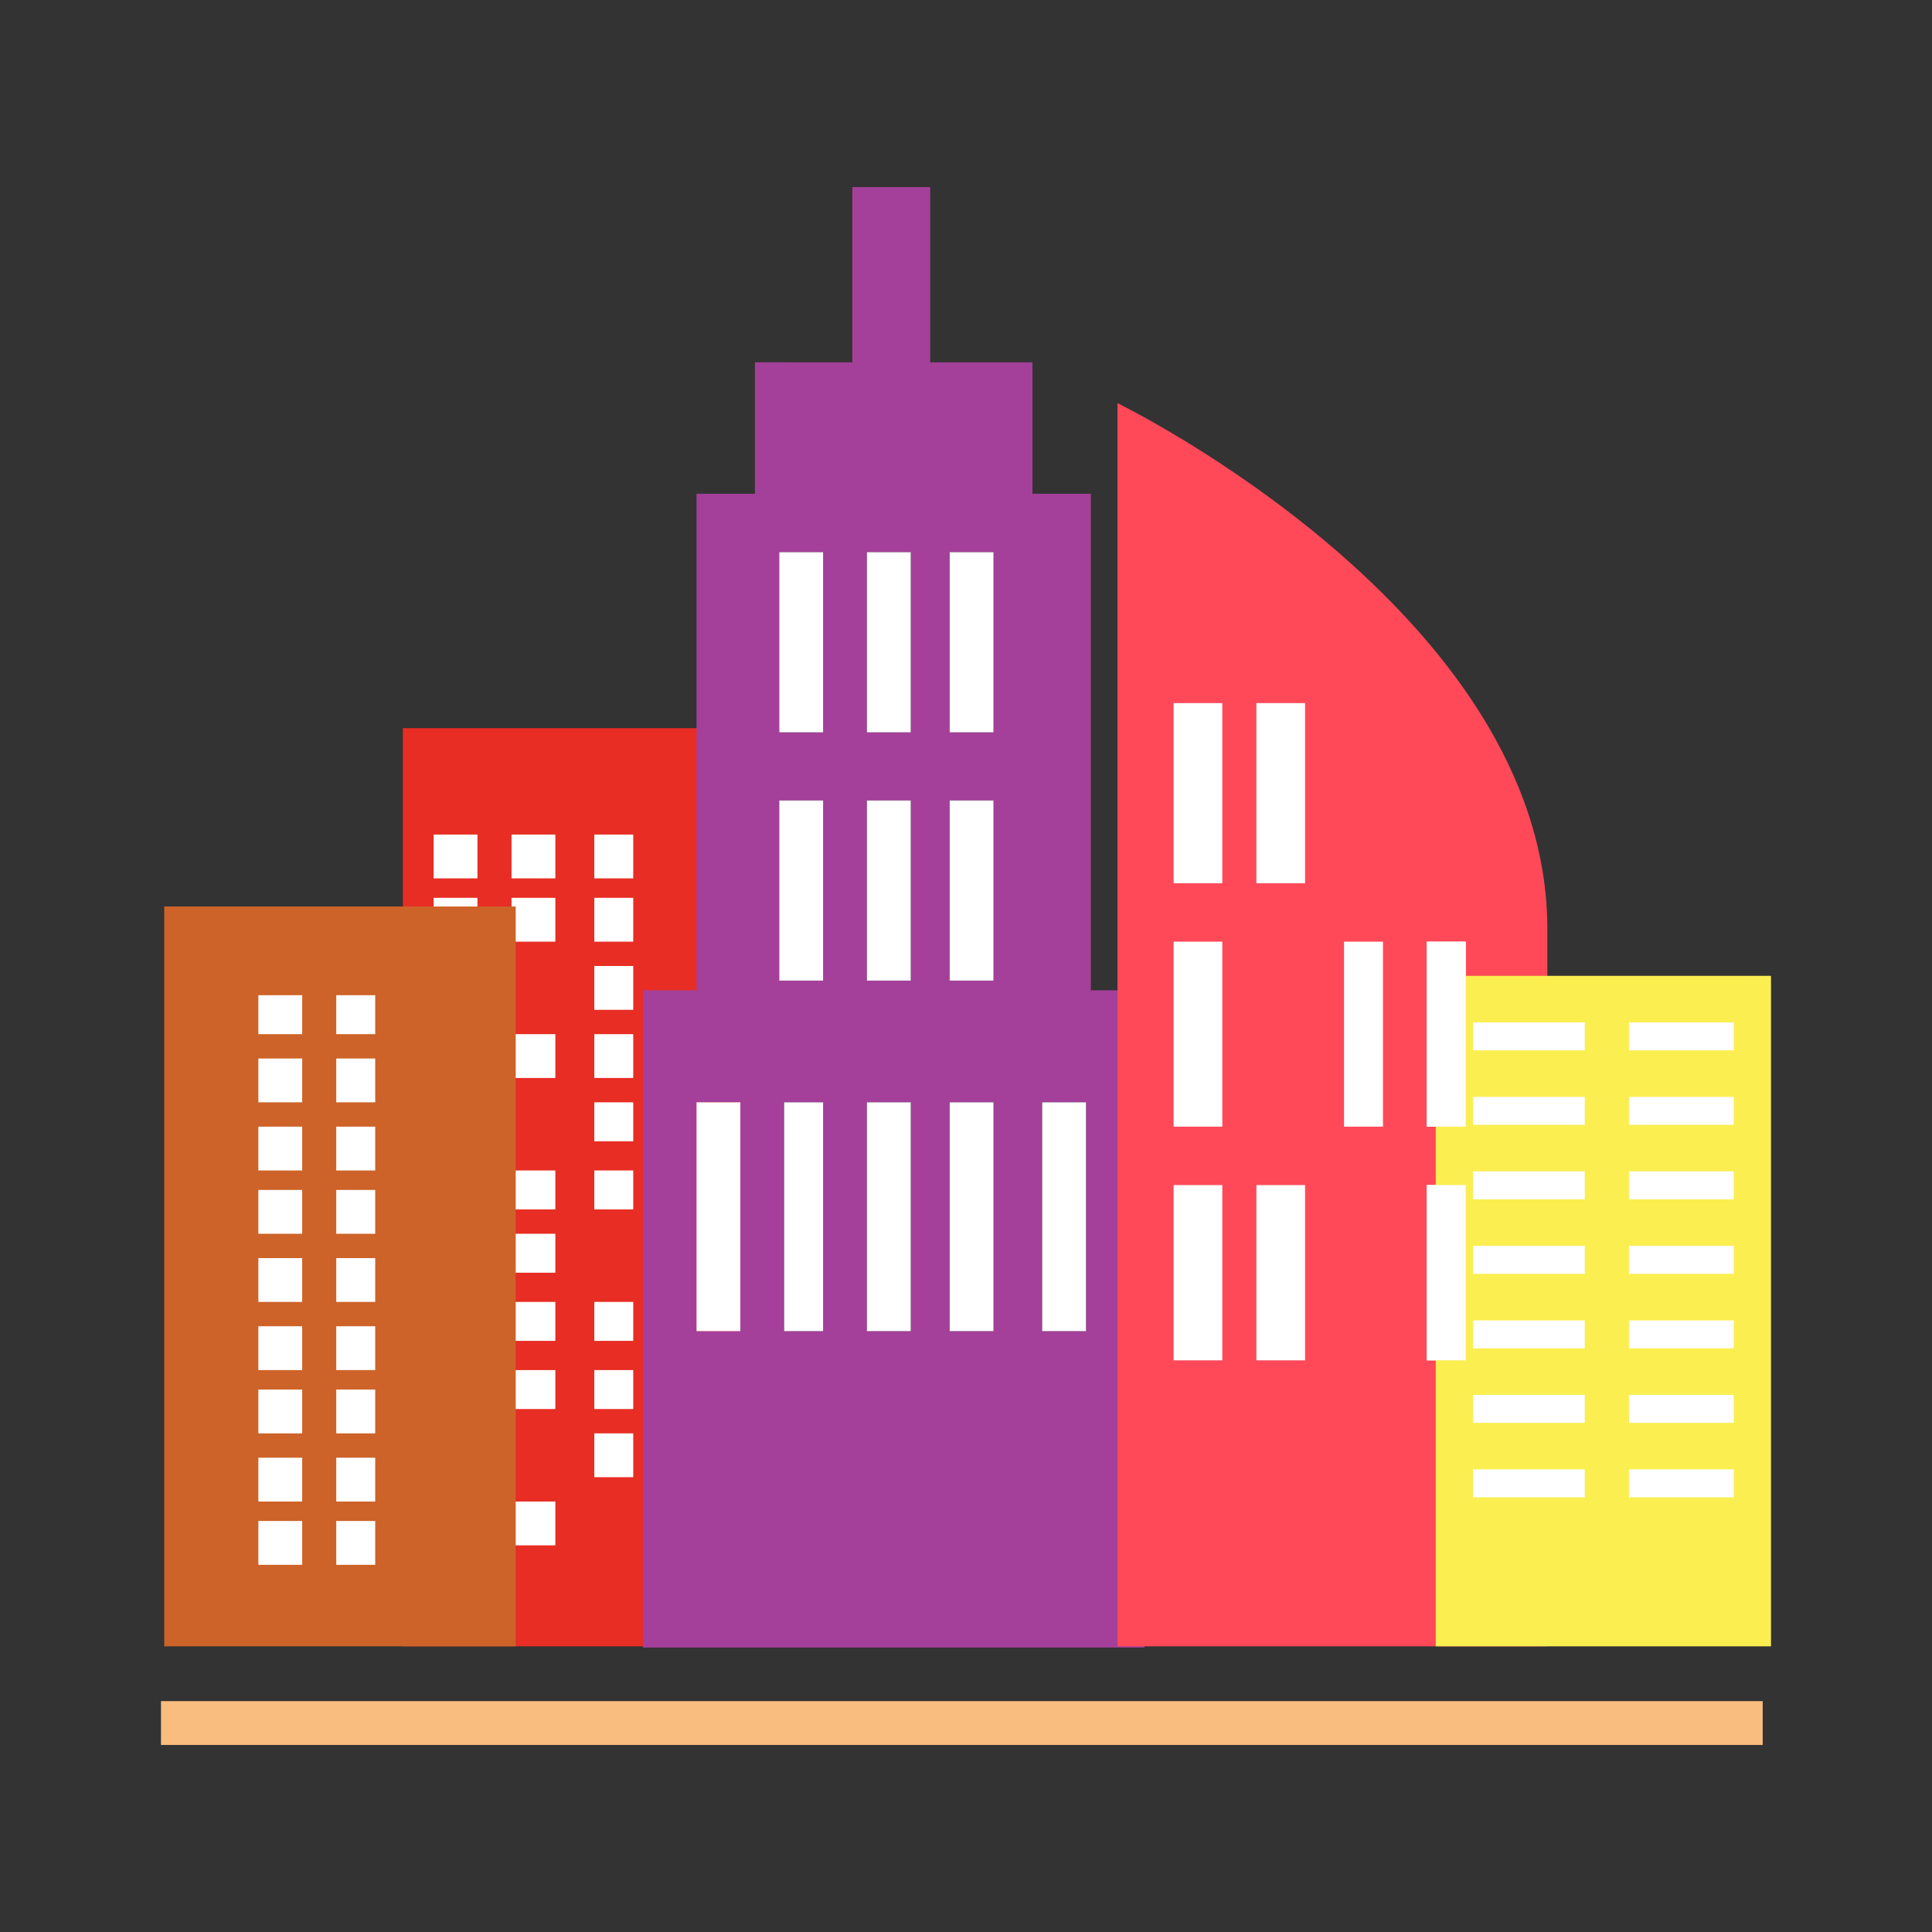 <?xml version="1.0" encoding="utf-8"?>
<!-- Generator: Adobe Illustrator 16.0.0, SVG Export Plug-In . SVG Version: 6.00 Build 0)  -->
<!DOCTYPE svg PUBLIC "-//W3C//DTD SVG 1.1//EN" "http://www.w3.org/Graphics/SVG/1.1/DTD/svg11.dtd">
<svg version="1.1" id="Layer_1" xmlns="http://www.w3.org/2000/svg" xmlns:xlink="http://www.w3.org/1999/xlink" x="0px" y="0px"
	 width="540px" height="540px" viewBox="0 0 540 540" enable-background="new 0 0 540 540" xml:space="preserve">
<rect x="0" y="0" width="540" height="540" fill="#333333" stroke="none"/>
<g>
	<g>
		<g>
			<g>
				<g>
					<g>
						<rect x="112.594" y="203.523" fill="#E72D24" width="97.168" height="256.632"/>
						<g>
							<rect x="121.202" y="233.26" fill="#FFFFFF" width="12.247" height="12.247"/>
							<rect x="142.974" y="233.26" fill="#FFFFFF" width="12.247" height="12.247"/>
							<rect x="166.106" y="233.26" fill="#FFFFFF" width="10.886" height="12.247"/>
							<rect x="121.202" y="250.949" fill="#FFFFFF" width="12.247" height="12.247"/>
							<rect x="142.974" y="250.949" fill="#FFFFFF" width="12.247" height="12.247"/>
							<rect x="166.106" y="250.949" fill="#FFFFFF" width="10.886" height="12.247"/>
							<rect x="121.202" y="270" fill="#FFFFFF" width="12.247" height="12.247"/>
							<rect x="166.106" y="270" fill="#FFFFFF" width="10.886" height="12.247"/>
							<rect x="121.202" y="289.051" fill="#FFFFFF" width="12.247" height="12.246"/>
							<rect x="142.974" y="289.051" fill="#FFFFFF" width="12.247" height="12.246"/>
							<rect x="166.106" y="289.051" fill="#FFFFFF" width="10.886" height="12.246"/>
							<rect x="121.202" y="308.101" fill="#FFFFFF" width="12.247" height="10.886"/>
							<rect x="166.106" y="308.101" fill="#FFFFFF" width="10.886" height="10.886"/>
							<rect x="121.202" y="327.151" fill="#FFFFFF" width="12.247" height="10.886"/>
							<rect x="142.974" y="327.151" fill="#FFFFFF" width="12.247" height="10.886"/>
							<rect x="166.106" y="327.151" fill="#FFFFFF" width="10.886" height="10.886"/>
							<rect x="142.974" y="344.841" fill="#FFFFFF" width="12.247" height="10.886"/>
							<rect x="121.202" y="363.891" fill="#FFFFFF" width="12.247" height="10.887"/>
							<rect x="142.974" y="363.891" fill="#FFFFFF" width="12.247" height="10.887"/>
							<rect x="166.106" y="363.891" fill="#FFFFFF" width="10.886" height="10.887"/>
							<rect x="142.974" y="382.941" fill="#FFFFFF" width="12.247" height="10.886"/>
							<rect x="166.106" y="382.941" fill="#FFFFFF" width="10.886" height="10.886"/>
							<rect x="121.202" y="400.631" fill="#FFFFFF" width="12.247" height="12.247"/>
							<rect x="166.106" y="400.631" fill="#FFFFFF" width="10.886" height="12.247"/>
							<rect x="121.202" y="419.682" fill="#FFFFFF" width="12.247" height="12.246"/>
							<rect x="142.974" y="419.682" fill="#FFFFFF" width="12.247" height="12.246"/>
						</g>
					</g>
					<g>
						<path fill="#A44099" d="M304.901,276.804v-78.086v-60.71h-16.328v-36.739h-28.575V52.281h-21.772v48.987H211.01v36.739
							h-16.329v60.71v78.086h-14.968v183.7h140.156v-183.7H304.901z M254.554,154.337v50.348h-12.247v-50.348H254.554z
							 M277.686,204.685H265.44v-50.348h12.246V204.685z M277.686,223.734v50.348H265.44v-50.348H277.686z M242.308,223.734h12.247
							v50.348h-12.247V223.734z M230.061,204.685h-12.247v-50.348h12.247V204.685z M217.814,223.734h12.247v50.348h-12.247V223.734z
							 M194.682,372.056v-50.09v-13.865h12.247v63.955H194.682z M219.175,372.056v-63.955h10.886v63.955H219.175z M242.308,372.056
							v-63.955h12.247v63.955H242.308z M265.44,372.056v-63.955h12.246v63.955H265.44z M291.293,372.056v-63.955h12.247v63.955
							H291.293z"/>
						<polygon fill="#FFFFFF" points="206.928,308.101 194.682,308.101 194.682,321.966 194.682,372.056 206.928,372.056 						"/>
						<rect x="219.175" y="308.101" fill="#FFFFFF" width="10.886" height="63.955"/>
						<rect x="242.308" y="308.101" fill="#FFFFFF" width="12.247" height="63.955"/>
						<rect x="265.44" y="308.101" fill="#FFFFFF" width="12.246" height="63.955"/>
						<rect x="291.293" y="308.101" fill="#FFFFFF" width="12.247" height="63.955"/>
						<rect x="217.814" y="223.734" fill="#FFFFFF" width="12.247" height="50.348"/>
						<rect x="242.308" y="223.734" fill="#FFFFFF" width="12.247" height="50.348"/>
						<rect x="265.44" y="223.734" fill="#FFFFFF" width="12.246" height="50.348"/>
						<rect x="217.814" y="154.337" fill="#FFFFFF" width="12.247" height="50.348"/>
						<rect x="242.308" y="154.337" fill="#FFFFFF" width="12.247" height="50.348"/>
						<rect x="265.44" y="154.337" fill="#FFFFFF" width="12.246" height="50.348"/>
					</g>
					<g>
						<path fill="#FF4959" d="M432.487,460.155c0,0,0-112.029,0-200.531c0-88.5-120.149-146.943-120.149-146.943v347.475H432.487z"
							/>
						<rect x="328.033" y="331.233" fill="#FFFFFF" width="13.607" height="48.986"/>
						<rect x="351.166" y="331.233" fill="#FFFFFF" width="13.607" height="48.986"/>
						<rect x="398.792" y="331.233" fill="#FFFFFF" width="10.886" height="48.986"/>
						<rect x="328.033" y="263.196" fill="#FFFFFF" width="13.607" height="51.708"/>
						<rect x="375.659" y="263.196" fill="#FFFFFF" width="10.886" height="51.708"/>
						<rect x="398.792" y="263.196" fill="#FFFFFF" width="10.886" height="51.708"/>
						<rect x="328.033" y="196.52" fill="#FFFFFF" width="13.607" height="50.348"/>
						<rect x="351.166" y="196.52" fill="#FFFFFF" width="13.607" height="50.348"/>
					</g>
					<g>
						<rect x="45.903" y="253.372" fill="#CD6329" width="98.239" height="206.783"/>
						<g>
							<rect x="93.987" y="278.164" fill="#FFFFFF" width="10.886" height="10.887"/>
						</g>
						<g>
							<rect x="72.215" y="278.164" fill="#FFFFFF" width="12.247" height="10.887"/>
						</g>
						<g>
							<rect x="93.987" y="295.854" fill="#FFFFFF" width="10.886" height="12.246"/>
						</g>
						<g>
							<rect x="72.215" y="295.854" fill="#FFFFFF" width="12.247" height="12.246"/>
						</g>
						<g>
							<rect x="93.987" y="314.904" fill="#FFFFFF" width="10.886" height="12.247"/>
						</g>
						<g>
							<rect x="72.215" y="314.904" fill="#FFFFFF" width="12.247" height="12.247"/>
						</g>
						<g>
							<rect x="93.987" y="332.594" fill="#FFFFFF" width="10.886" height="12.247"/>
						</g>
						<g>
							<rect x="72.215" y="332.594" fill="#FFFFFF" width="12.247" height="12.247"/>
						</g>
						<g>
							<rect x="93.987" y="351.645" fill="#FFFFFF" width="10.886" height="12.246"/>
						</g>
						<g>
							<rect x="72.215" y="351.645" fill="#FFFFFF" width="12.247" height="12.246"/>
						</g>
						<g>
							<rect x="93.987" y="370.694" fill="#FFFFFF" width="10.886" height="12.247"/>
						</g>
						<g>
							<rect x="72.215" y="370.694" fill="#FFFFFF" width="12.247" height="12.247"/>
						</g>
						<g>
							<rect x="93.987" y="388.385" fill="#FFFFFF" width="10.886" height="12.246"/>
						</g>
						<g>
							<rect x="72.215" y="388.385" fill="#FFFFFF" width="12.247" height="12.246"/>
						</g>
						<g>
							<rect x="93.987" y="407.435" fill="#FFFFFF" width="10.886" height="12.247"/>
						</g>
						<g>
							<rect x="72.215" y="407.435" fill="#FFFFFF" width="12.247" height="12.247"/>
						</g>
						<g>
							<rect x="93.987" y="425.124" fill="#FFFFFF" width="10.886" height="12.247"/>
						</g>
						<g>
							<rect x="72.215" y="425.124" fill="#FFFFFF" width="12.247" height="12.247"/>
						</g>
					</g>
					<g>
						<rect x="401.298" y="272.748" fill="#FBEE51" width="93.702" height="187.41"/>
						<rect x="411.708" y="285.763" fill="#FFFFFF" width="31.236" height="7.807"/>
						<rect x="455.305" y="285.763" fill="#FFFFFF" width="29.285" height="7.807"/>
						<rect x="411.708" y="306.586" fill="#FFFFFF" width="31.236" height="7.809"/>
						<rect x="455.305" y="306.586" fill="#FFFFFF" width="29.285" height="7.809"/>
						<rect x="411.708" y="327.406" fill="#FFFFFF" width="31.236" height="7.81"/>
						<rect x="455.305" y="327.406" fill="#FFFFFF" width="29.285" height="7.81"/>
						<rect x="411.708" y="348.23" fill="#FFFFFF" width="31.236" height="7.807"/>
						<rect x="455.305" y="348.23" fill="#FFFFFF" width="29.285" height="7.807"/>
						<rect x="455.305" y="369.055" fill="#FFFFFF" width="29.285" height="7.809"/>
						<rect x="411.708" y="369.055" fill="#FFFFFF" width="31.236" height="7.809"/>
						<rect x="411.708" y="389.878" fill="#FFFFFF" width="31.236" height="7.809"/>
						<rect x="455.305" y="389.878" fill="#FFFFFF" width="29.285" height="7.809"/>
						<rect x="411.708" y="410.698" fill="#FFFFFF" width="31.236" height="7.809"/>
						<rect x="455.305" y="410.698" fill="#FFFFFF" width="29.285" height="7.809"/>
					</g>
				</g>
				<rect x="45" y="475.472" fill="#FABD80" width="447.683" height="12.247"/>
				<rect x="398.792" y="331.233" fill="#FFFFFF" width="10.886" height="48.986"/>
				<rect x="398.792" y="263.196" fill="#FFFFFF" width="10.886" height="51.708"/>
			</g>
		</g>
	</g>
</g>
</svg>
